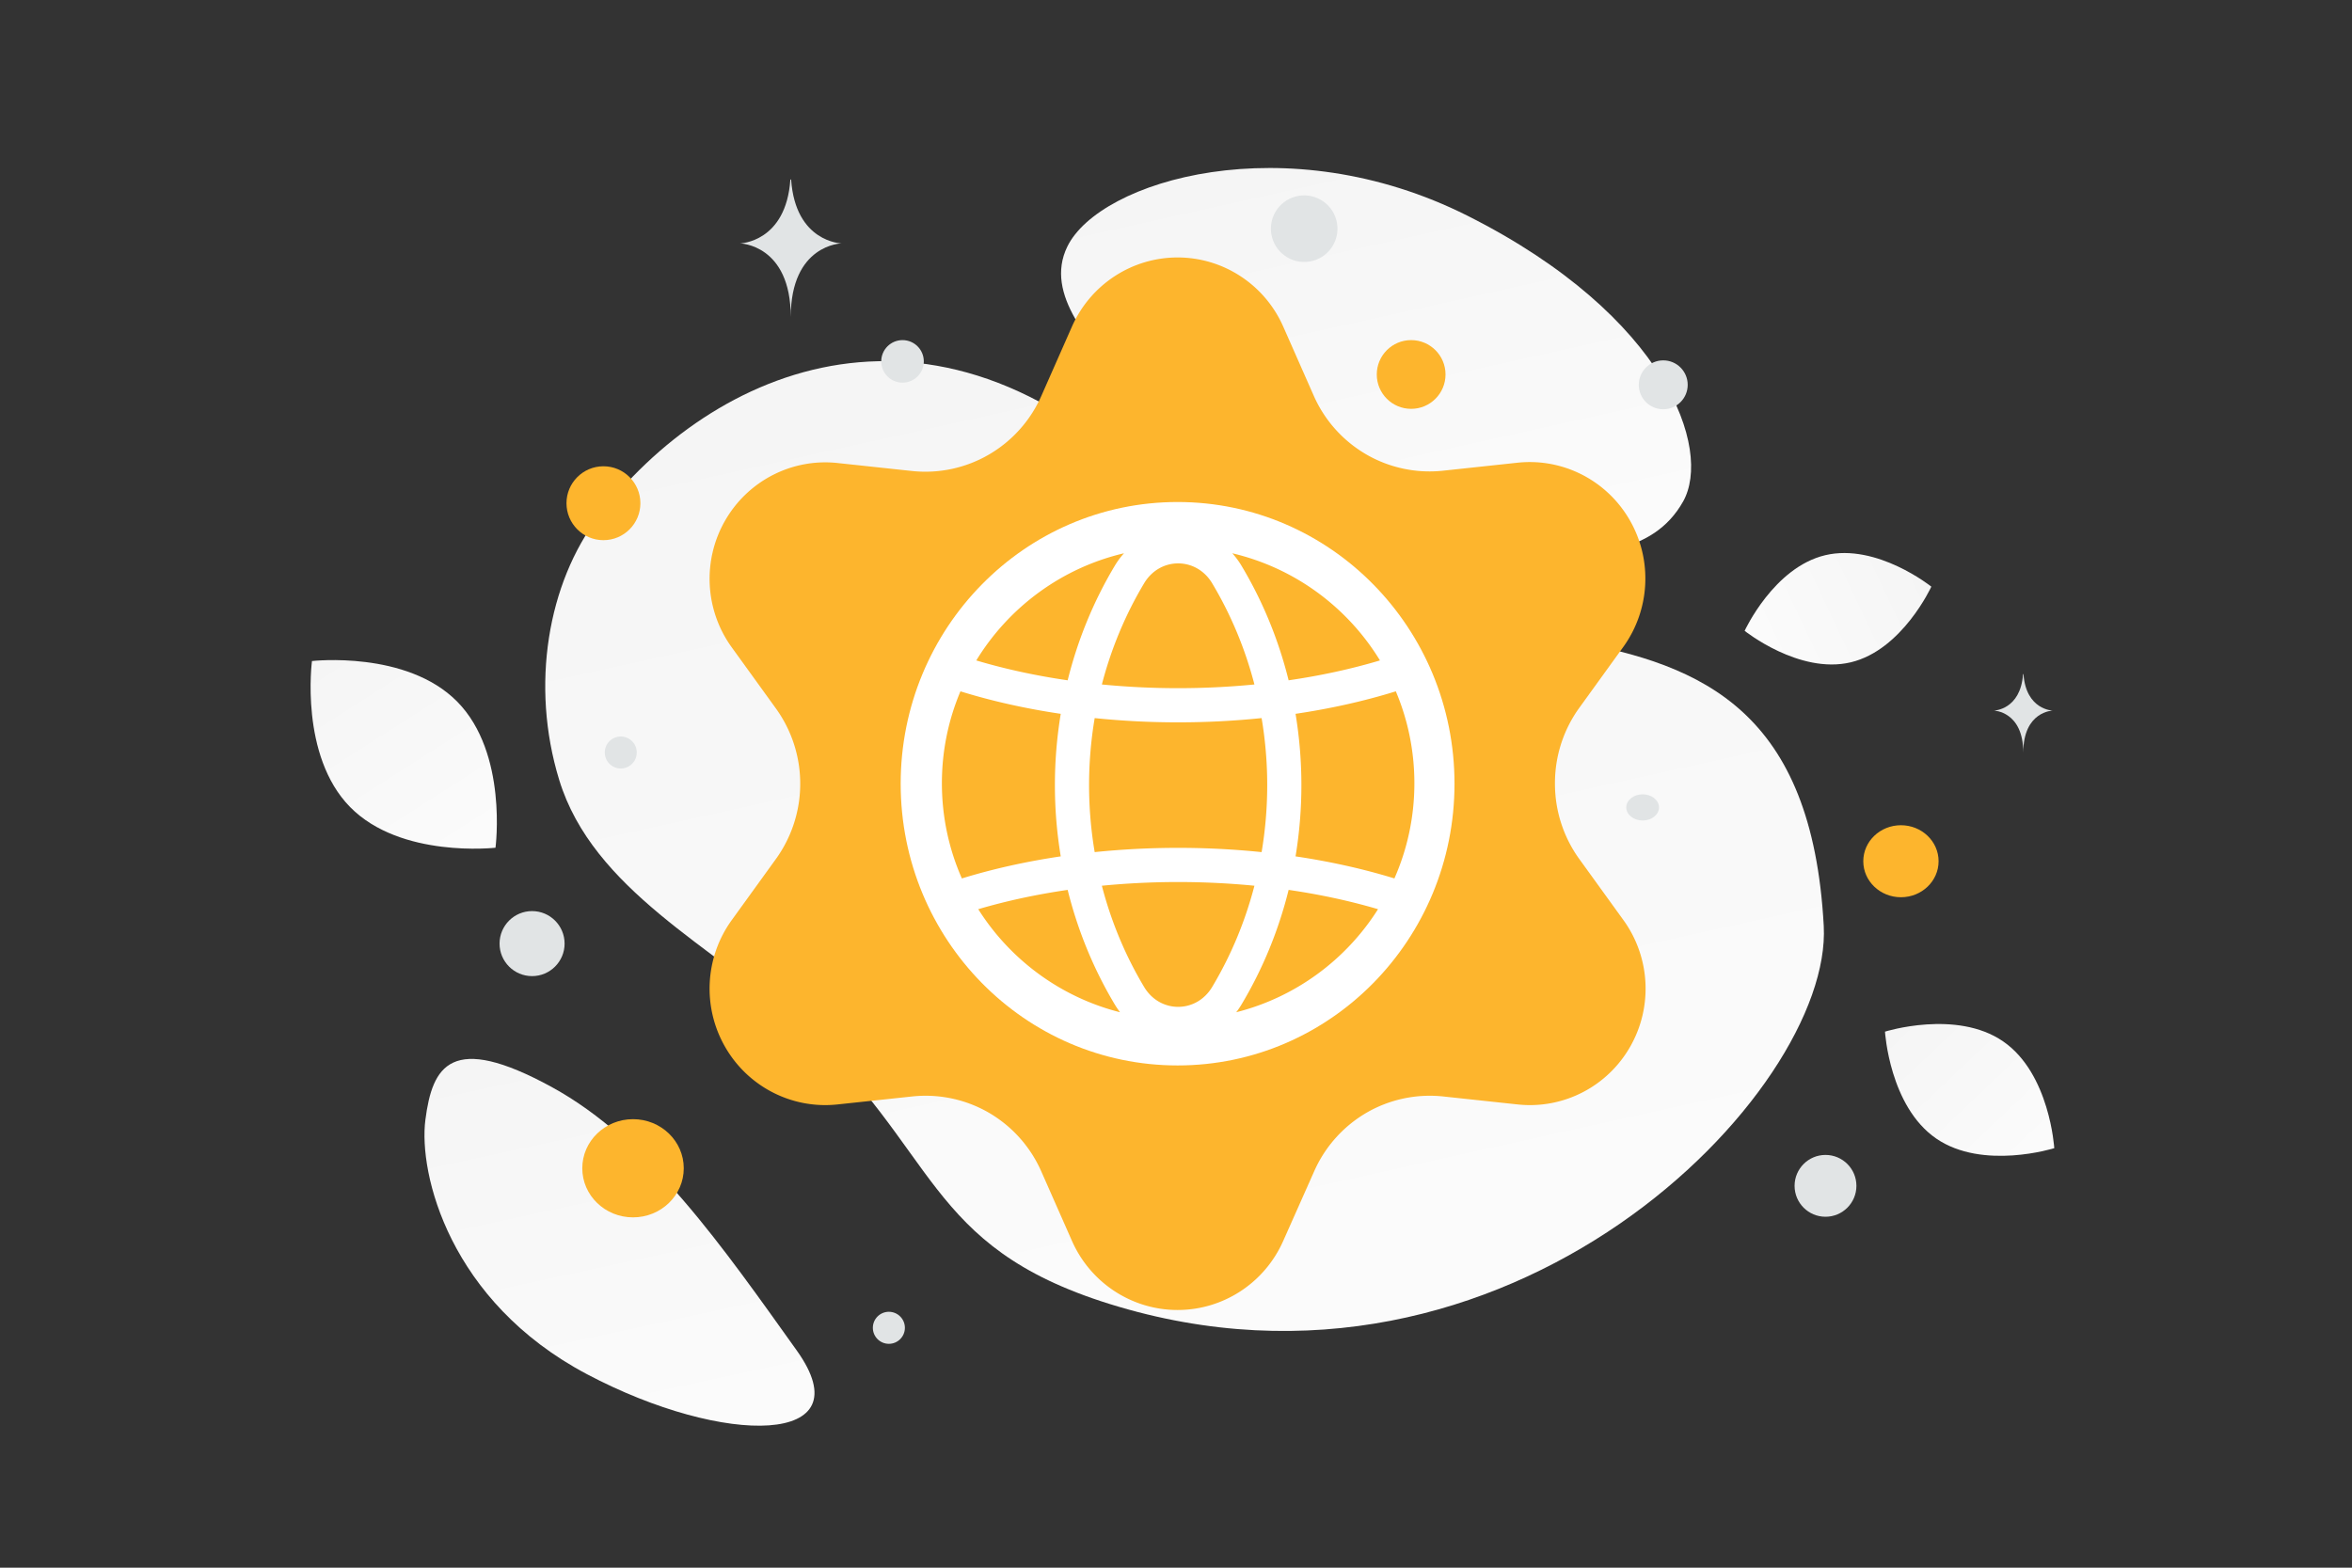 <svg width="900" height="600" viewBox="0 0 900 600" fill="none" xmlns="http://www.w3.org/2000/svg"><rect x="0" y="0" width="900" height="600" fill="#333333" stroke="none"/><path fill="transparent" d="M0 0h900v600H0z"/><path d="M697.861 354.38c3.442 63.422-120.554 192.384-273.387 144.651-71.081-22.202-65.06-59.053-119.11-107.619-32.217-28.946-78.507-50.834-91.381-92.909-11.122-36.317-4.302-75.353 14.98-100.743 43.365-57.101 130.91-96.201 217.17-6.234 86.26 89.967 242.833-.717 251.728 162.854z" fill="url(#a)"/><path d="M644.056 191.92c-11.362 20.279-36.248 23.065-76.116 19.211-29.983-2.903-57.326-5.15-87.312-21.499-20.988-11.435-37.601-26.906-49.727-41.932-13.14-16.278-31.481-34.856-22.49-53.312C420.767 69.034 492.22 47.68 561.603 82.6c76.217 38.371 93.569 89.5 82.453 109.32z" fill="url(#b)"/><path d="M304.876 516.864c-27.87-38.99-56.413-80.429-93.78-100.84-38.544-21.063-45.652-8.082-48.32 12.557-2.668 20.638 9.223 69.538 61.824 97.36 52.615 27.83 106.353 27.413 80.276-9.077z" fill="url(#c)"/><path d="M708.176 253.49c-19.724 4.672-40.584-12.055-40.584-12.055s11.132-24.293 30.862-28.951c19.723-4.673 40.577 12.04 40.577 12.04s-11.132 24.293-30.855 28.966z" fill="url(#d)"/><path d="M740.872 435.734c17.882 12.316 45.2 3.707 45.2 3.707s-1.692-28.576-19.585-40.881c-17.882-12.316-45.188-3.719-45.188-3.719s1.691 28.576 19.573 40.893z" fill="url(#e)"/><path d="M133.966 308.878c19.385 19.73 55.636 15.57 55.636 15.57s4.797-36.149-14.607-55.868c-19.385-19.73-55.618-15.582-55.618-15.582s-4.797 36.149 14.589 55.88z" fill="url(#f)"/><ellipse cx="727.4" cy="329.619" rx="14.407" ry="13.78" transform="rotate(180 727.4 329.619)" fill="#fdb52d"/><ellipse cx="242.228" cy="447.13" rx="19.418" ry="18.791" transform="rotate(180 242.228 447.13)" fill="#fdb52d"/><circle r="14.141" transform="matrix(-1 0 0 1 230.907 192.599)" fill="#fdb52d"/><circle r="13.154" transform="matrix(-1 0 0 1 539.981 143.322)" fill="#fdb52d"/><circle r="11.83" transform="matrix(-1 0 0 1 698.533 453.856)" fill="#E1E4E5"/><circle r="12.443" transform="matrix(-1 0 0 1 203.6 361.144)" fill="#E1E4E5"/><circle r="6.131" transform="matrix(-1 0 0 1 340.129 508.19)" fill="#E1E4E5"/><circle r="9.358" transform="matrix(-1 0 0 1 636.445 147.282)" fill="#E1E4E5"/><circle r="6.121" transform="scale(1 -1) rotate(-75 -68.895 -298.787)" fill="#E1E4E5"/><circle r="8.143" transform="matrix(-1 0 0 1 345.354 138.311)" fill="#E1E4E5"/><ellipse rx="6.264" ry="5.011" transform="matrix(-1 0 0 1 628.56 309.02)" fill="#E1E4E5"/><circle r="12.739" transform="scale(1 -1) rotate(-75 192.496 -368.95)" fill="#E1E4E5"/><path d="M774.13 258.004h.164c.97 13.748 11.195 13.96 11.195 13.96s-11.275.22-11.275 16.106c0-15.886-11.274-16.106-11.274-16.106s10.22-.212 11.19-13.96zM302.44 68.723h.282c1.671 24.06 19.28 24.43 19.28 24.43s-19.417.385-19.417 28.186c0-27.8-19.418-28.186-19.418-28.186s17.602-.37 19.273-24.43z" fill="#E1E4E5"/><path fill-rule="evenodd" clip-rule="evenodd" d="m398.491 151.489 11.686-26.475c7.097-16.101 22.944-26.475 40.432-26.475 17.488 0 33.335 10.374 40.432 26.475l11.686 26.475a48.733 48.733 0 0 0 19.994 22.379 48.357 48.357 0 0 0 29.391 6.289l28.592-3.066c17.387-1.853 34.227 6.787 42.964 22.044 8.749 15.248 7.757 34.258-2.532 48.497l-16.928 23.431a49.17 49.17 0 0 0-9.198 28.892 49.168 49.168 0 0 0 9.286 28.781l16.929 23.431c10.289 14.239 11.281 33.249 2.532 48.497-8.737 15.257-25.577 23.896-42.965 22.044l-28.591-3.066a48.356 48.356 0 0 0-29.391 6.288 48.734 48.734 0 0 0-19.994 22.492l-11.775 26.475c-7.097 16.101-22.944 26.475-40.432 26.475-17.488 0-33.335-10.374-40.432-26.475l-11.686-26.475a48.734 48.734 0 0 0-19.994-22.492 48.356 48.356 0 0 0-29.391-6.288l-28.68 3.066c-17.388 1.852-34.227-6.787-42.965-22.044-8.749-15.248-7.756-34.258 2.532-48.497l16.929-23.431a49.168 49.168 0 0 0 9.286-28.781 49.165 49.165 0 0 0-9.286-28.78l-16.929-23.431c-10.288-14.239-11.281-33.249-2.532-48.497 8.746-15.248 25.579-23.885 42.965-22.044l28.591 3.066a48.355 48.355 0 0 0 29.391-6.289 48.728 48.728 0 0 0 20.083-22.491z" fill="#fdb52d"/><path fill-rule="evenodd" clip-rule="evenodd" d="M450.609 407.777c-58.521 0-105.962-48.274-105.962-107.822s47.441-107.821 105.962-107.821 105.962 48.273 105.962 107.821c0 59.548-47.441 107.822-105.962 107.822z" fill="#fff"/><path fill-rule="evenodd" clip-rule="evenodd" d="M430.099 211.757a29.929 29.929 0 0 0-3.497 4.733c-8.235 13.749-14.254 28.571-18.054 43.888-12.111-1.762-23.87-4.298-34.966-7.608 12.412-20.353 32.642-35.415 56.517-41.013zm-62.356 52.906c12.087 3.733 24.925 6.581 38.157 8.542a167.368 167.368 0 0 0-.002 54.553c-13.116 1.945-25.844 4.761-37.836 8.447-4.915-11.146-7.643-23.472-7.643-36.435 0-12.479 2.528-24.367 7.101-35.18.073.025.148.05.223.073zm6.587 83.312c12.199 19.317 31.515 33.691 54.264 39.442a30.47 30.47 0 0 1-1.992-2.93c-8.238-13.754-14.257-28.58-18.058-43.902-11.838 1.724-23.34 4.187-34.214 7.39zm47.302-8.981c3.509 13.53 8.905 26.614 16.189 38.775l.001.001c6.053 10.11 19.947 10.11 26 0l.001-.001c7.283-12.161 12.68-25.245 16.189-38.775a301.1 301.1 0 0 0-58.38 0zm71.467 1.592c-3.801 15.321-9.82 30.147-18.057 43.901a30.718 30.718 0 0 1-1.99 2.927c22.745-5.753 42.057-20.127 54.255-39.443-10.873-3.201-22.372-5.663-34.208-7.385zm40.475-4.385c-11.991-3.684-24.716-6.499-37.828-8.443a167.353 167.353 0 0 0-.003-54.555c13.225-1.962 26.055-4.808 38.134-8.54.08-.025.158-.05.236-.078 4.573 10.815 7.103 22.705 7.103 35.185 0 12.962-2.728 25.286-7.642 36.431zm-50.814-10.072a313.83 313.83 0 0 0-63.876-.001 154.266 154.266 0 0 1 .002-51.294c21.063 2.172 42.81 2.172 63.871-.001a154.25 154.25 0 0 1 .003 51.296zm-61.125-64.16a301.027 301.027 0 0 0 58.373-.002c-3.509-13.523-8.904-26.602-16.184-38.757-6.064-10.117-19.951-10.111-26.002-.003l-.001.001c-7.281 12.156-12.676 25.236-16.186 38.761zm71.46-1.594c12.108-1.762 23.863-4.298 34.955-7.609-12.411-20.348-32.637-35.408-56.507-41.007a29.93 29.93 0 0 1 3.497 4.728l.001.002c8.235 13.749 14.253 28.57 18.054 43.886z" fill="#fdb52d"/><defs><linearGradient id="a" x1="549.66" y1="734.544" x2="317.719" y2="-311.893" gradientUnits="userSpaceOnUse"><stop stop-color="#fff"/><stop offset="1" stop-color="#EEE"/></linearGradient><linearGradient id="b" x1="567.51" y1="323.346" x2="466.232" y2="-131.754" gradientUnits="userSpaceOnUse"><stop stop-color="#fff"/><stop offset="1" stop-color="#EEE"/></linearGradient><linearGradient id="c" x1="273.756" y1="644.857" x2="182.317" y2="222.001" gradientUnits="userSpaceOnUse"><stop stop-color="#fff"/><stop offset="1" stop-color="#EEE"/></linearGradient><linearGradient id="d" x1="633.903" y1="265.107" x2="806.561" y2="183.538" gradientUnits="userSpaceOnUse"><stop stop-color="#fff"/><stop offset="1" stop-color="#EEE"/></linearGradient><linearGradient id="e" x1="810.528" y1="476.146" x2="669.769" y2="327.72" gradientUnits="userSpaceOnUse"><stop stop-color="#fff"/><stop offset="1" stop-color="#EEE"/></linearGradient><linearGradient id="f" x1="211.31" y1="376.273" x2="71.164" y2="156.582" gradientUnits="userSpaceOnUse"><stop stop-color="#fff"/><stop offset="1" stop-color="#EEE"/></linearGradient></defs></svg>